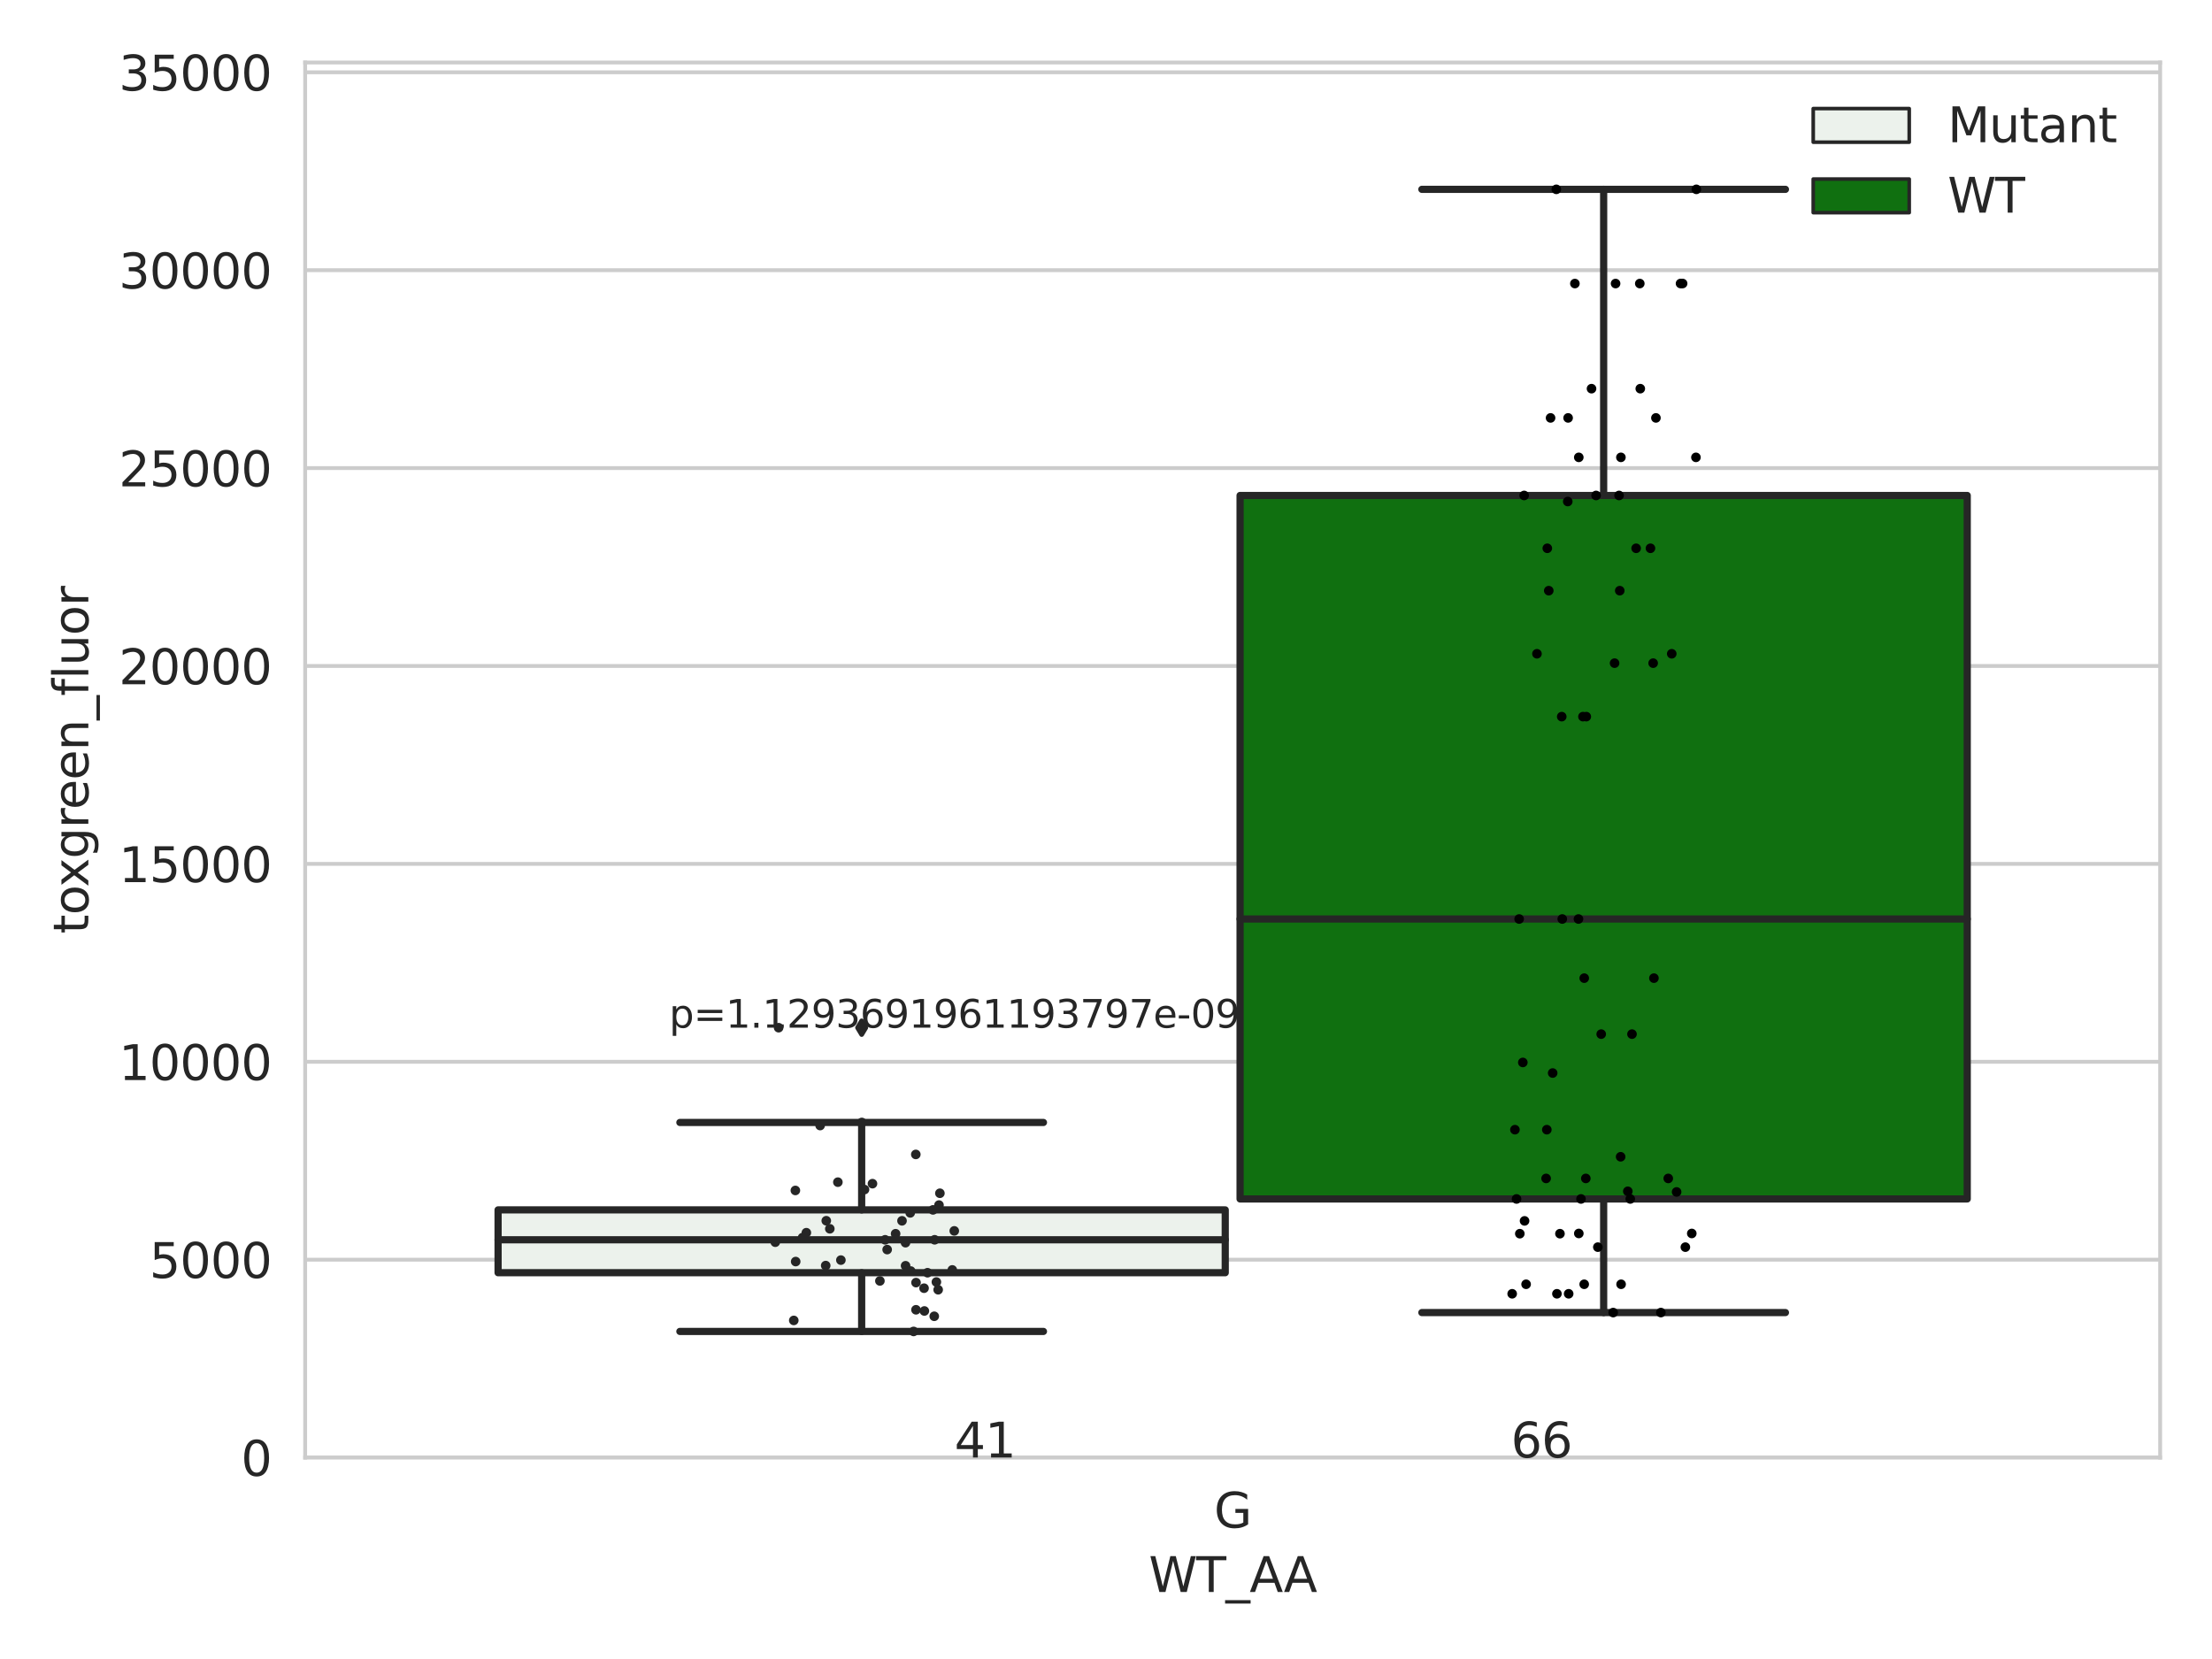 <?xml version="1.0" encoding="utf-8" standalone="no"?>
<!DOCTYPE svg PUBLIC "-//W3C//DTD SVG 1.1//EN"
  "http://www.w3.org/Graphics/SVG/1.1/DTD/svg11.dtd">
<svg xmlns:xlink="http://www.w3.org/1999/xlink" width="460.8pt" height="345.6pt" viewBox="0 0 460.8 345.6" xmlns="http://www.w3.org/2000/svg" version="1.1">
 <defs>
  <style type="text/css">*{stroke-linejoin: round; stroke-linecap: butt}</style>
 </defs>
 <g id="figure_1">
  <g id="patch_1">
   <path d="M 0 345.6 
L 460.8 345.6 
L 460.8 0 
L 0 0 
z
" style="fill: #ffffff"/>
  </g>
  <g id="axes_1">
   <g id="patch_2">
    <path d="M 63.571 303.64 
L 450 303.64 
L 450 13.022 
L 63.571 13.022 
z
" style="fill: #ffffff"/>
   </g>
   <g id="matplotlib.axis_1">
    <g id="xtick_1">
     <g id="text_1">
      <!-- G -->
      <g style="fill: #262626" transform="translate(252.911 318.238)scale(0.1 -0.1)">
       <defs>
        <path id="DejaVuSans-47" d="M 3809 666 
L 3809 1919 
L 2778 1919 
L 2778 2438 
L 4434 2438 
L 4434 434 
Q 4069 175 3628 42 
Q 3188 -91 2688 -91 
Q 1594 -91 976 548 
Q 359 1188 359 2328 
Q 359 3472 976 4111 
Q 1594 4750 2688 4750 
Q 3144 4750 3555 4637 
Q 3966 4525 4313 4306 
L 4313 3634 
Q 3963 3931 3569 4081 
Q 3175 4231 2741 4231 
Q 1884 4231 1454 3753 
Q 1025 3275 1025 2328 
Q 1025 1384 1454 906 
Q 1884 428 2741 428 
Q 3075 428 3337 486 
Q 3600 544 3809 666 
z
" transform="scale(0.016)"/>
       </defs>
       <use xlink:href="#DejaVuSans-47"/>
      </g>
     </g>
    </g>
    <g id="text_2">
     <!-- WT_AA -->
     <g style="fill: #262626" transform="translate(239.31 331.638)scale(0.1 -0.1)">
      <defs>
       <path id="DejaVuSans-57" d="M 213 4666 
L 850 4666 
L 1831 722 
L 2809 4666 
L 3519 4666 
L 4500 722 
L 5478 4666 
L 6119 4666 
L 4947 0 
L 4153 0 
L 3169 4050 
L 2175 0 
L 1381 0 
L 213 4666 
z
" transform="scale(0.016)"/>
       <path id="DejaVuSans-54" d="M -19 4666 
L 3928 4666 
L 3928 4134 
L 2272 4134 
L 2272 0 
L 1638 0 
L 1638 4134 
L -19 4134 
L -19 4666 
z
" transform="scale(0.016)"/>
       <path id="DejaVuSans-5f" d="M 3263 -1063 
L 3263 -1509 
L -63 -1509 
L -63 -1063 
L 3263 -1063 
z
" transform="scale(0.016)"/>
       <path id="DejaVuSans-41" d="M 2188 4044 
L 1331 1722 
L 3047 1722 
L 2188 4044 
z
M 1831 4666 
L 2547 4666 
L 4325 0 
L 3669 0 
L 3244 1197 
L 1141 1197 
L 716 0 
L 50 0 
L 1831 4666 
z
" transform="scale(0.016)"/>
      </defs>
      <use xlink:href="#DejaVuSans-57"/>
      <use xlink:href="#DejaVuSans-54" x="98.877"/>
      <use xlink:href="#DejaVuSans-5f" x="159.961"/>
      <use xlink:href="#DejaVuSans-41" x="209.961"/>
      <use xlink:href="#DejaVuSans-41" x="281.119"/>
     </g>
    </g>
   </g>
   <g id="matplotlib.axis_2">
    <g id="ytick_1">
     <g id="line2d_1">
      <path d="M 63.571 303.64 
L 450 303.64 
" clip-path="url(#pc521bad4e2)" style="fill: none; stroke: #cccccc; stroke-width: 0.8; stroke-linecap: round"/>
     </g>
     <g id="text_3">
      <!-- 0 -->
      <g style="fill: #262626" transform="translate(50.209 307.439)scale(0.1 -0.1)">
       <defs>
        <path id="DejaVuSans-30" d="M 2034 4250 
Q 1547 4250 1301 3770 
Q 1056 3291 1056 2328 
Q 1056 1369 1301 889 
Q 1547 409 2034 409 
Q 2525 409 2770 889 
Q 3016 1369 3016 2328 
Q 3016 3291 2770 3770 
Q 2525 4250 2034 4250 
z
M 2034 4750 
Q 2819 4750 3233 4129 
Q 3647 3509 3647 2328 
Q 3647 1150 3233 529 
Q 2819 -91 2034 -91 
Q 1250 -91 836 529 
Q 422 1150 422 2328 
Q 422 3509 836 4129 
Q 1250 4750 2034 4750 
z
" transform="scale(0.016)"/>
       </defs>
       <use xlink:href="#DejaVuSans-30"/>
      </g>
     </g>
    </g>
    <g id="ytick_2">
     <g id="line2d_2">
      <path d="M 63.571 262.414 
L 450 262.414 
" clip-path="url(#pc521bad4e2)" style="fill: none; stroke: #cccccc; stroke-width: 0.8; stroke-linecap: round"/>
     </g>
     <g id="text_4">
      <!-- 5000 -->
      <g style="fill: #262626" transform="translate(31.121 266.214)scale(0.1 -0.1)">
       <defs>
        <path id="DejaVuSans-35" d="M 691 4666 
L 3169 4666 
L 3169 4134 
L 1269 4134 
L 1269 2991 
Q 1406 3038 1543 3061 
Q 1681 3084 1819 3084 
Q 2600 3084 3056 2656 
Q 3513 2228 3513 1497 
Q 3513 744 3044 326 
Q 2575 -91 1722 -91 
Q 1428 -91 1123 -41 
Q 819 9 494 109 
L 494 744 
Q 775 591 1075 516 
Q 1375 441 1709 441 
Q 2250 441 2565 725 
Q 2881 1009 2881 1497 
Q 2881 1984 2565 2268 
Q 2250 2553 1709 2553 
Q 1456 2553 1204 2497 
Q 953 2441 691 2322 
L 691 4666 
z
" transform="scale(0.016)"/>
       </defs>
       <use xlink:href="#DejaVuSans-35"/>
       <use xlink:href="#DejaVuSans-30" x="63.623"/>
       <use xlink:href="#DejaVuSans-30" x="127.246"/>
       <use xlink:href="#DejaVuSans-30" x="190.869"/>
      </g>
     </g>
    </g>
    <g id="ytick_3">
     <g id="line2d_3">
      <path d="M 63.571 221.189 
L 450 221.189 
" clip-path="url(#pc521bad4e2)" style="fill: none; stroke: #cccccc; stroke-width: 0.8; stroke-linecap: round"/>
     </g>
     <g id="text_5">
      <!-- 10000 -->
      <g style="fill: #262626" transform="translate(24.759 224.988)scale(0.1 -0.1)">
       <defs>
        <path id="DejaVuSans-31" d="M 794 531 
L 1825 531 
L 1825 4091 
L 703 3866 
L 703 4441 
L 1819 4666 
L 2450 4666 
L 2450 531 
L 3481 531 
L 3481 0 
L 794 0 
L 794 531 
z
" transform="scale(0.016)"/>
       </defs>
       <use xlink:href="#DejaVuSans-31"/>
       <use xlink:href="#DejaVuSans-30" x="63.623"/>
       <use xlink:href="#DejaVuSans-30" x="127.246"/>
       <use xlink:href="#DejaVuSans-30" x="190.869"/>
       <use xlink:href="#DejaVuSans-30" x="254.492"/>
      </g>
     </g>
    </g>
    <g id="ytick_4">
     <g id="line2d_4">
      <path d="M 63.571 179.963 
L 450 179.963 
" clip-path="url(#pc521bad4e2)" style="fill: none; stroke: #cccccc; stroke-width: 0.8; stroke-linecap: round"/>
     </g>
     <g id="text_6">
      <!-- 15000 -->
      <g style="fill: #262626" transform="translate(24.759 183.762)scale(0.1 -0.1)">
       <use xlink:href="#DejaVuSans-31"/>
       <use xlink:href="#DejaVuSans-35" x="63.623"/>
       <use xlink:href="#DejaVuSans-30" x="127.246"/>
       <use xlink:href="#DejaVuSans-30" x="190.869"/>
       <use xlink:href="#DejaVuSans-30" x="254.492"/>
      </g>
     </g>
    </g>
    <g id="ytick_5">
     <g id="line2d_5">
      <path d="M 63.571 138.738 
L 450 138.738 
" clip-path="url(#pc521bad4e2)" style="fill: none; stroke: #cccccc; stroke-width: 0.8; stroke-linecap: round"/>
     </g>
     <g id="text_7">
      <!-- 20000 -->
      <g style="fill: #262626" transform="translate(24.759 142.537)scale(0.1 -0.1)">
       <defs>
        <path id="DejaVuSans-32" d="M 1228 531 
L 3431 531 
L 3431 0 
L 469 0 
L 469 531 
Q 828 903 1448 1529 
Q 2069 2156 2228 2338 
Q 2531 2678 2651 2914 
Q 2772 3150 2772 3378 
Q 2772 3750 2511 3984 
Q 2250 4219 1831 4219 
Q 1534 4219 1204 4116 
Q 875 4013 500 3803 
L 500 4441 
Q 881 4594 1212 4672 
Q 1544 4750 1819 4750 
Q 2544 4750 2975 4387 
Q 3406 4025 3406 3419 
Q 3406 3131 3298 2873 
Q 3191 2616 2906 2266 
Q 2828 2175 2409 1742 
Q 1991 1309 1228 531 
z
" transform="scale(0.016)"/>
       </defs>
       <use xlink:href="#DejaVuSans-32"/>
       <use xlink:href="#DejaVuSans-30" x="63.623"/>
       <use xlink:href="#DejaVuSans-30" x="127.246"/>
       <use xlink:href="#DejaVuSans-30" x="190.869"/>
       <use xlink:href="#DejaVuSans-30" x="254.492"/>
      </g>
     </g>
    </g>
    <g id="ytick_6">
     <g id="line2d_6">
      <path d="M 63.571 97.512 
L 450 97.512 
" clip-path="url(#pc521bad4e2)" style="fill: none; stroke: #cccccc; stroke-width: 0.8; stroke-linecap: round"/>
     </g>
     <g id="text_8">
      <!-- 25000 -->
      <g style="fill: #262626" transform="translate(24.759 101.311)scale(0.1 -0.1)">
       <use xlink:href="#DejaVuSans-32"/>
       <use xlink:href="#DejaVuSans-35" x="63.623"/>
       <use xlink:href="#DejaVuSans-30" x="127.246"/>
       <use xlink:href="#DejaVuSans-30" x="190.869"/>
       <use xlink:href="#DejaVuSans-30" x="254.492"/>
      </g>
     </g>
    </g>
    <g id="ytick_7">
     <g id="line2d_7">
      <path d="M 63.571 56.286 
L 450 56.286 
" clip-path="url(#pc521bad4e2)" style="fill: none; stroke: #cccccc; stroke-width: 0.8; stroke-linecap: round"/>
     </g>
     <g id="text_9">
      <!-- 30000 -->
      <g style="fill: #262626" transform="translate(24.759 60.085)scale(0.1 -0.1)">
       <defs>
        <path id="DejaVuSans-33" d="M 2597 2516 
Q 3050 2419 3304 2112 
Q 3559 1806 3559 1356 
Q 3559 666 3084 287 
Q 2609 -91 1734 -91 
Q 1441 -91 1130 -33 
Q 819 25 488 141 
L 488 750 
Q 750 597 1062 519 
Q 1375 441 1716 441 
Q 2309 441 2620 675 
Q 2931 909 2931 1356 
Q 2931 1769 2642 2001 
Q 2353 2234 1838 2234 
L 1294 2234 
L 1294 2753 
L 1863 2753 
Q 2328 2753 2575 2939 
Q 2822 3125 2822 3475 
Q 2822 3834 2567 4026 
Q 2313 4219 1838 4219 
Q 1578 4219 1281 4162 
Q 984 4106 628 3988 
L 628 4550 
Q 988 4650 1302 4700 
Q 1616 4750 1894 4750 
Q 2613 4750 3031 4423 
Q 3450 4097 3450 3541 
Q 3450 3153 3228 2886 
Q 3006 2619 2597 2516 
z
" transform="scale(0.016)"/>
       </defs>
       <use xlink:href="#DejaVuSans-33"/>
       <use xlink:href="#DejaVuSans-30" x="63.623"/>
       <use xlink:href="#DejaVuSans-30" x="127.246"/>
       <use xlink:href="#DejaVuSans-30" x="190.869"/>
       <use xlink:href="#DejaVuSans-30" x="254.492"/>
      </g>
     </g>
    </g>
    <g id="ytick_8">
     <g id="line2d_8">
      <path d="M 63.571 15.061 
L 450 15.061 
" clip-path="url(#pc521bad4e2)" style="fill: none; stroke: #cccccc; stroke-width: 0.8; stroke-linecap: round"/>
     </g>
     <g id="text_10">
      <!-- 35000 -->
      <g style="fill: #262626" transform="translate(24.759 18.86)scale(0.1 -0.1)">
       <use xlink:href="#DejaVuSans-33"/>
       <use xlink:href="#DejaVuSans-35" x="63.623"/>
       <use xlink:href="#DejaVuSans-30" x="127.246"/>
       <use xlink:href="#DejaVuSans-30" x="190.869"/>
       <use xlink:href="#DejaVuSans-30" x="254.492"/>
      </g>
     </g>
    </g>
    <g id="text_11">
     <!-- toxgreen_fluor -->
     <g style="fill: #262626" transform="translate(18.401 194.526)rotate(-90)scale(0.1 -0.1)">
      <defs>
       <path id="DejaVuSans-74" d="M 1172 4494 
L 1172 3500 
L 2356 3500 
L 2356 3053 
L 1172 3053 
L 1172 1153 
Q 1172 725 1289 603 
Q 1406 481 1766 481 
L 2356 481 
L 2356 0 
L 1766 0 
Q 1100 0 847 248 
Q 594 497 594 1153 
L 594 3053 
L 172 3053 
L 172 3500 
L 594 3500 
L 594 4494 
L 1172 4494 
z
" transform="scale(0.016)"/>
       <path id="DejaVuSans-6f" d="M 1959 3097 
Q 1497 3097 1228 2736 
Q 959 2375 959 1747 
Q 959 1119 1226 758 
Q 1494 397 1959 397 
Q 2419 397 2687 759 
Q 2956 1122 2956 1747 
Q 2956 2369 2687 2733 
Q 2419 3097 1959 3097 
z
M 1959 3584 
Q 2709 3584 3137 3096 
Q 3566 2609 3566 1747 
Q 3566 888 3137 398 
Q 2709 -91 1959 -91 
Q 1206 -91 779 398 
Q 353 888 353 1747 
Q 353 2609 779 3096 
Q 1206 3584 1959 3584 
z
" transform="scale(0.016)"/>
       <path id="DejaVuSans-78" d="M 3513 3500 
L 2247 1797 
L 3578 0 
L 2900 0 
L 1881 1375 
L 863 0 
L 184 0 
L 1544 1831 
L 300 3500 
L 978 3500 
L 1906 2253 
L 2834 3500 
L 3513 3500 
z
" transform="scale(0.016)"/>
       <path id="DejaVuSans-67" d="M 2906 1791 
Q 2906 2416 2648 2759 
Q 2391 3103 1925 3103 
Q 1463 3103 1205 2759 
Q 947 2416 947 1791 
Q 947 1169 1205 825 
Q 1463 481 1925 481 
Q 2391 481 2648 825 
Q 2906 1169 2906 1791 
z
M 3481 434 
Q 3481 -459 3084 -895 
Q 2688 -1331 1869 -1331 
Q 1566 -1331 1297 -1286 
Q 1028 -1241 775 -1147 
L 775 -588 
Q 1028 -725 1275 -790 
Q 1522 -856 1778 -856 
Q 2344 -856 2625 -561 
Q 2906 -266 2906 331 
L 2906 616 
Q 2728 306 2450 153 
Q 2172 0 1784 0 
Q 1141 0 747 490 
Q 353 981 353 1791 
Q 353 2603 747 3093 
Q 1141 3584 1784 3584 
Q 2172 3584 2450 3431 
Q 2728 3278 2906 2969 
L 2906 3500 
L 3481 3500 
L 3481 434 
z
" transform="scale(0.016)"/>
       <path id="DejaVuSans-72" d="M 2631 2963 
Q 2534 3019 2420 3045 
Q 2306 3072 2169 3072 
Q 1681 3072 1420 2755 
Q 1159 2438 1159 1844 
L 1159 0 
L 581 0 
L 581 3500 
L 1159 3500 
L 1159 2956 
Q 1341 3275 1631 3429 
Q 1922 3584 2338 3584 
Q 2397 3584 2469 3576 
Q 2541 3569 2628 3553 
L 2631 2963 
z
" transform="scale(0.016)"/>
       <path id="DejaVuSans-65" d="M 3597 1894 
L 3597 1613 
L 953 1613 
Q 991 1019 1311 708 
Q 1631 397 2203 397 
Q 2534 397 2845 478 
Q 3156 559 3463 722 
L 3463 178 
Q 3153 47 2828 -22 
Q 2503 -91 2169 -91 
Q 1331 -91 842 396 
Q 353 884 353 1716 
Q 353 2575 817 3079 
Q 1281 3584 2069 3584 
Q 2775 3584 3186 3129 
Q 3597 2675 3597 1894 
z
M 3022 2063 
Q 3016 2534 2758 2815 
Q 2500 3097 2075 3097 
Q 1594 3097 1305 2825 
Q 1016 2553 972 2059 
L 3022 2063 
z
" transform="scale(0.016)"/>
       <path id="DejaVuSans-6e" d="M 3513 2113 
L 3513 0 
L 2938 0 
L 2938 2094 
Q 2938 2591 2744 2837 
Q 2550 3084 2163 3084 
Q 1697 3084 1428 2787 
Q 1159 2491 1159 1978 
L 1159 0 
L 581 0 
L 581 3500 
L 1159 3500 
L 1159 2956 
Q 1366 3272 1645 3428 
Q 1925 3584 2291 3584 
Q 2894 3584 3203 3211 
Q 3513 2838 3513 2113 
z
" transform="scale(0.016)"/>
       <path id="DejaVuSans-66" d="M 2375 4863 
L 2375 4384 
L 1825 4384 
Q 1516 4384 1395 4259 
Q 1275 4134 1275 3809 
L 1275 3500 
L 2222 3500 
L 2222 3053 
L 1275 3053 
L 1275 0 
L 697 0 
L 697 3053 
L 147 3053 
L 147 3500 
L 697 3500 
L 697 3744 
Q 697 4328 969 4595 
Q 1241 4863 1831 4863 
L 2375 4863 
z
" transform="scale(0.016)"/>
       <path id="DejaVuSans-6c" d="M 603 4863 
L 1178 4863 
L 1178 0 
L 603 0 
L 603 4863 
z
" transform="scale(0.016)"/>
       <path id="DejaVuSans-75" d="M 544 1381 
L 544 3500 
L 1119 3500 
L 1119 1403 
Q 1119 906 1312 657 
Q 1506 409 1894 409 
Q 2359 409 2629 706 
Q 2900 1003 2900 1516 
L 2900 3500 
L 3475 3500 
L 3475 0 
L 2900 0 
L 2900 538 
Q 2691 219 2414 64 
Q 2138 -91 1772 -91 
Q 1169 -91 856 284 
Q 544 659 544 1381 
z
M 1991 3584 
L 1991 3584 
z
" transform="scale(0.016)"/>
      </defs>
      <use xlink:href="#DejaVuSans-74"/>
      <use xlink:href="#DejaVuSans-6f" x="39.209"/>
      <use xlink:href="#DejaVuSans-78" x="97.266"/>
      <use xlink:href="#DejaVuSans-67" x="156.445"/>
      <use xlink:href="#DejaVuSans-72" x="219.922"/>
      <use xlink:href="#DejaVuSans-65" x="258.785"/>
      <use xlink:href="#DejaVuSans-65" x="320.309"/>
      <use xlink:href="#DejaVuSans-6e" x="381.832"/>
      <use xlink:href="#DejaVuSans-5f" x="445.211"/>
      <use xlink:href="#DejaVuSans-66" x="495.211"/>
      <use xlink:href="#DejaVuSans-6c" x="530.416"/>
      <use xlink:href="#DejaVuSans-75" x="558.199"/>
      <use xlink:href="#DejaVuSans-6f" x="621.578"/>
      <use xlink:href="#DejaVuSans-72" x="682.76"/>
     </g>
    </g>
   </g>
   <g id="patch_3">
    <path d="M 103.76 265.13 
L 255.24 265.13 
L 255.24 252.042 
L 103.76 252.042 
L 103.76 265.13 
z
" clip-path="url(#pc521bad4e2)" style="fill: #ecf2ec; stroke: #262626; stroke-width: 1.5; stroke-linejoin: miter"/>
   </g>
   <g id="patch_4">
    <path d="M 258.331 249.763 
L 409.811 249.763 
L 409.811 103.214 
L 258.331 103.214 
L 258.331 249.763 
z
" clip-path="url(#pc521bad4e2)" style="fill: #107010; stroke: #262626; stroke-width: 1.5; stroke-linejoin: miter"/>
   </g>
   <g id="patch_5">
    <path d="M 256.786 303.64 
L 256.786 303.64 
L 256.786 303.64 
L 256.786 303.64 
z
" clip-path="url(#pc521bad4e2)" style="fill: #ecf2ec; stroke: #262626; stroke-width: 0.75; stroke-linejoin: miter"/>
   </g>
   <g id="patch_6">
    <path d="M 256.786 303.64 
L 256.786 303.64 
L 256.786 303.64 
L 256.786 303.64 
z
" clip-path="url(#pc521bad4e2)" style="fill: #107010; stroke: #262626; stroke-width: 0.75; stroke-linejoin: miter"/>
   </g>
   <g id="PathCollection_1"/>
   <g id="PathCollection_2"/>
   <g id="line2d_9">
    <path d="M 179.5 265.13 
L 179.5 277.363 
" clip-path="url(#pc521bad4e2)" style="fill: none; stroke: #262626; stroke-width: 1.5; stroke-linecap: round"/>
   </g>
   <g id="line2d_10">
    <path d="M 179.5 252.042 
L 179.5 233.83 
" clip-path="url(#pc521bad4e2)" style="fill: none; stroke: #262626; stroke-width: 1.5; stroke-linecap: round"/>
   </g>
   <g id="line2d_11">
    <path d="M 141.63 277.363 
L 217.37 277.363 
" clip-path="url(#pc521bad4e2)" style="fill: none; stroke: #262626; stroke-width: 1.5; stroke-linecap: round"/>
   </g>
   <g id="line2d_12">
    <path d="M 141.63 233.83 
L 217.37 233.83 
" clip-path="url(#pc521bad4e2)" style="fill: none; stroke: #262626; stroke-width: 1.5; stroke-linecap: round"/>
   </g>
   <g id="line2d_13">
    <defs>
     <path id="mf47e82331b" d="M -0 1.414 
L 0.849 0 
L 0 -1.414 
L -0.849 -0 
z
" style="stroke: #262626; stroke-linejoin: miter"/>
    </defs>
    <g clip-path="url(#pc521bad4e2)">
     <use xlink:href="#mf47e82331b" x="179.5" y="214.086" style="fill: #262626; stroke: #262626; stroke-linejoin: miter"/>
    </g>
   </g>
   <g id="line2d_14">
    <path d="M 334.071 249.763 
L 334.071 273.432 
" clip-path="url(#pc521bad4e2)" style="fill: none; stroke: #262626; stroke-width: 1.5; stroke-linecap: round"/>
   </g>
   <g id="line2d_15">
    <path d="M 334.071 103.214 
L 334.071 39.442 
" clip-path="url(#pc521bad4e2)" style="fill: none; stroke: #262626; stroke-width: 1.5; stroke-linecap: round"/>
   </g>
   <g id="line2d_16">
    <path d="M 296.201 273.432 
L 371.941 273.432 
" clip-path="url(#pc521bad4e2)" style="fill: none; stroke: #262626; stroke-width: 1.5; stroke-linecap: round"/>
   </g>
   <g id="line2d_17">
    <path d="M 296.201 39.442 
L 371.941 39.442 
" clip-path="url(#pc521bad4e2)" style="fill: none; stroke: #262626; stroke-width: 1.5; stroke-linecap: round"/>
   </g>
   <g id="line2d_18"/>
   <g id="line2d_19">
    <path d="M 103.76 258.271 
L 255.24 258.271 
" clip-path="url(#pc521bad4e2)" style="fill: none; stroke: #262626; stroke-width: 1.5; stroke-linecap: round"/>
   </g>
   <g id="line2d_20">
    <path d="M 258.331 191.445 
L 409.811 191.445 
" clip-path="url(#pc521bad4e2)" style="fill: none; stroke: #262626; stroke-width: 1.5; stroke-linecap: round"/>
   </g>
   <g id="patch_7">
    <path d="M 63.571 303.64 
L 63.571 13.022 
" style="fill: none; stroke: #cccccc; stroke-width: 0.8; stroke-linejoin: miter; stroke-linecap: square"/>
   </g>
   <g id="patch_8">
    <path d="M 450 303.64 
L 450 13.022 
" style="fill: none; stroke: #cccccc; stroke-width: 0.8; stroke-linejoin: miter; stroke-linecap: square"/>
   </g>
   <g id="patch_9">
    <path d="M 63.571 303.64 
L 450 303.64 
" style="fill: none; stroke: #cccccc; stroke-width: 0.8; stroke-linejoin: miter; stroke-linecap: square"/>
   </g>
   <g id="patch_10">
    <path d="M 63.571 13.022 
L 450 13.022 
" style="fill: none; stroke: #cccccc; stroke-width: 0.8; stroke-linejoin: miter; stroke-linecap: square"/>
   </g>
   <g id="PathCollection_3">
    <defs>
     <path id="C0_0_80d7cc8907" d="M 0 1 
C 0.265 1 0.52 0.895 0.707 0.707 
C 0.895 0.52 1 0.265 1 -0 
C 1 -0.265 0.895 -0.52 0.707 -0.707 
C 0.52 -0.895 0.265 -1 0 -1 
C -0.265 -1 -0.52 -0.895 -0.707 -0.707 
C -0.895 -0.52 -1 -0.265 -1 0 
C -1 0.265 -0.895 0.52 -0.707 0.707 
C -0.52 0.895 -0.265 1 0 1 
z
"/>
    </defs>
    <g clip-path="url(#pc521bad4e2)">
     <use xlink:href="#C0_0_80d7cc8907" x="194.704" y="258.269" style="fill: #262626"/>
    </g>
    <g clip-path="url(#pc521bad4e2)">
     <use xlink:href="#C0_0_80d7cc8907" x="189.618" y="252.665" style="fill: #262626"/>
    </g>
    <g clip-path="url(#pc521bad4e2)">
     <use xlink:href="#C0_0_80d7cc8907" x="195.797" y="248.577" style="fill: #262626"/>
    </g>
    <g clip-path="url(#pc521bad4e2)">
     <use xlink:href="#C0_0_80d7cc8907" x="190.319" y="277.363" style="fill: #262626"/>
    </g>
    <g clip-path="url(#pc521bad4e2)">
     <use xlink:href="#C0_0_80d7cc8907" x="198.38" y="264.546" style="fill: #262626"/>
    </g>
    <g clip-path="url(#pc521bad4e2)">
     <use xlink:href="#C0_0_80d7cc8907" x="179.53" y="233.83" style="fill: #262626"/>
    </g>
    <g clip-path="url(#pc521bad4e2)">
     <use xlink:href="#C0_0_80d7cc8907" x="172.865" y="255.979" style="fill: #262626"/>
    </g>
    <g clip-path="url(#pc521bad4e2)">
     <use xlink:href="#C0_0_80d7cc8907" x="184.389" y="258.271" style="fill: #262626"/>
    </g>
    <g clip-path="url(#pc521bad4e2)">
     <use xlink:href="#C0_0_80d7cc8907" x="184.811" y="260.31" style="fill: #262626"/>
    </g>
    <g clip-path="url(#pc521bad4e2)">
     <use xlink:href="#C0_0_80d7cc8907" x="183.3" y="266.843" style="fill: #262626"/>
    </g>
    <g clip-path="url(#pc521bad4e2)">
     <use xlink:href="#C0_0_80d7cc8907" x="162.202" y="214.086" style="fill: #262626"/>
    </g>
    <g clip-path="url(#pc521bad4e2)">
     <use xlink:href="#C0_0_80d7cc8907" x="181.752" y="246.58" style="fill: #262626"/>
    </g>
    <g clip-path="url(#pc521bad4e2)">
     <use xlink:href="#C0_0_80d7cc8907" x="198.793" y="256.415" style="fill: #262626"/>
    </g>
    <g clip-path="url(#pc521bad4e2)">
     <use xlink:href="#C0_0_80d7cc8907" x="170.848" y="234.471" style="fill: #262626"/>
    </g>
    <g clip-path="url(#pc521bad4e2)">
     <use xlink:href="#C0_0_80d7cc8907" x="190.818" y="272.851" style="fill: #262626"/>
    </g>
    <g clip-path="url(#pc521bad4e2)">
     <use xlink:href="#C0_0_80d7cc8907" x="172.129" y="254.301" style="fill: #262626"/>
    </g>
    <g clip-path="url(#pc521bad4e2)">
     <use xlink:href="#C0_0_80d7cc8907" x="192.498" y="268.354" style="fill: #262626"/>
    </g>
    <g clip-path="url(#pc521bad4e2)">
     <use xlink:href="#C0_0_80d7cc8907" x="172.01" y="263.641" style="fill: #262626"/>
    </g>
    <g clip-path="url(#pc521bad4e2)">
     <use xlink:href="#C0_0_80d7cc8907" x="195.437" y="268.678" style="fill: #262626"/>
    </g>
    <g clip-path="url(#pc521bad4e2)">
     <use xlink:href="#C0_0_80d7cc8907" x="188.636" y="258.875" style="fill: #262626"/>
    </g>
    <g clip-path="url(#pc521bad4e2)">
     <use xlink:href="#C0_0_80d7cc8907" x="190.826" y="267.188" style="fill: #262626"/>
    </g>
    <g clip-path="url(#pc521bad4e2)">
     <use xlink:href="#C0_0_80d7cc8907" x="193.218" y="265.13" style="fill: #262626"/>
    </g>
    <g clip-path="url(#pc521bad4e2)">
     <use xlink:href="#C0_0_80d7cc8907" x="195.068" y="267.067" style="fill: #262626"/>
    </g>
    <g clip-path="url(#pc521bad4e2)">
     <use xlink:href="#C0_0_80d7cc8907" x="167.188" y="257.817" style="fill: #262626"/>
    </g>
    <g clip-path="url(#pc521bad4e2)">
     <use xlink:href="#C0_0_80d7cc8907" x="195.608" y="251.039" style="fill: #262626"/>
    </g>
    <g clip-path="url(#pc521bad4e2)">
     <use xlink:href="#C0_0_80d7cc8907" x="187.906" y="254.319" style="fill: #262626"/>
    </g>
    <g clip-path="url(#pc521bad4e2)">
     <use xlink:href="#C0_0_80d7cc8907" x="189.722" y="264.782" style="fill: #262626"/>
    </g>
    <g clip-path="url(#pc521bad4e2)">
     <use xlink:href="#C0_0_80d7cc8907" x="188.649" y="263.679" style="fill: #262626"/>
    </g>
    <g clip-path="url(#pc521bad4e2)">
     <use xlink:href="#C0_0_80d7cc8907" x="175.172" y="262.502" style="fill: #262626"/>
    </g>
    <g clip-path="url(#pc521bad4e2)">
     <use xlink:href="#C0_0_80d7cc8907" x="194.621" y="274.203" style="fill: #262626"/>
    </g>
    <g clip-path="url(#pc521bad4e2)">
     <use xlink:href="#C0_0_80d7cc8907" x="190.78" y="240.487" style="fill: #262626"/>
    </g>
    <g clip-path="url(#pc521bad4e2)">
     <use xlink:href="#C0_0_80d7cc8907" x="192.564" y="273.098" style="fill: #262626"/>
    </g>
    <g clip-path="url(#pc521bad4e2)">
     <use xlink:href="#C0_0_80d7cc8907" x="180.095" y="247.809" style="fill: #262626"/>
    </g>
    <g clip-path="url(#pc521bad4e2)">
     <use xlink:href="#C0_0_80d7cc8907" x="165.691" y="247.993" style="fill: #262626"/>
    </g>
    <g clip-path="url(#pc521bad4e2)">
     <use xlink:href="#C0_0_80d7cc8907" x="174.544" y="246.266" style="fill: #262626"/>
    </g>
    <g clip-path="url(#pc521bad4e2)">
     <use xlink:href="#C0_0_80d7cc8907" x="165.358" y="275.068" style="fill: #262626"/>
    </g>
    <g clip-path="url(#pc521bad4e2)">
     <use xlink:href="#C0_0_80d7cc8907" x="186.571" y="257.01" style="fill: #262626"/>
    </g>
    <g clip-path="url(#pc521bad4e2)">
     <use xlink:href="#C0_0_80d7cc8907" x="161.508" y="258.771" style="fill: #262626"/>
    </g>
    <g clip-path="url(#pc521bad4e2)">
     <use xlink:href="#C0_0_80d7cc8907" x="194.36" y="252.042" style="fill: #262626"/>
    </g>
    <g clip-path="url(#pc521bad4e2)">
     <use xlink:href="#C0_0_80d7cc8907" x="165.756" y="262.807" style="fill: #262626"/>
    </g>
    <g clip-path="url(#pc521bad4e2)">
     <use xlink:href="#C0_0_80d7cc8907" x="167.979" y="256.793" style="fill: #262626"/>
    </g>
   </g>
   <g id="PathCollection_4">
    <defs>
     <path id="C1_0_4ef0a09e14" d="M 0 1 
C 0.265 1 0.52 0.895 0.707 0.707 
C 0.895 0.52 1 0.265 1 -0 
C 1 -0.265 0.895 -0.52 0.707 -0.707 
C 0.52 -0.895 0.265 -1 0 -1 
C -0.265 -1 -0.52 -0.895 -0.707 -0.707 
C -0.895 -0.52 -1 -0.265 -1 0 
C -1 0.265 -0.895 0.52 -0.707 0.707 
C -0.52 0.895 -0.265 1 0 1 
z
"/>
    </defs>
    <g clip-path="url(#pc521bad4e2)">
     <use xlink:href="#C1_0_4ef0a09e14" x="344.382" y="138.147"/>
    </g>
    <g clip-path="url(#pc521bad4e2)">
     <use xlink:href="#C1_0_4ef0a09e14" x="339.612" y="249.763"/>
    </g>
    <g clip-path="url(#pc521bad4e2)">
     <use xlink:href="#C1_0_4ef0a09e14" x="347.529" y="245.489"/>
    </g>
    <g clip-path="url(#pc521bad4e2)">
     <use xlink:href="#C1_0_4ef0a09e14" x="336.057" y="273.432"/>
    </g>
    <g clip-path="url(#pc521bad4e2)">
     <use xlink:href="#C1_0_4ef0a09e14" x="323.451" y="223.532"/>
    </g>
    <g clip-path="url(#pc521bad4e2)">
     <use xlink:href="#C1_0_4ef0a09e14" x="332.86" y="259.802"/>
    </g>
    <g clip-path="url(#pc521bad4e2)">
     <use xlink:href="#C1_0_4ef0a09e14" x="333.56" y="215.427"/>
    </g>
    <g clip-path="url(#pc521bad4e2)">
     <use xlink:href="#C1_0_4ef0a09e14" x="337.665" y="95.275"/>
    </g>
    <g clip-path="url(#pc521bad4e2)">
     <use xlink:href="#C1_0_4ef0a09e14" x="322.233" y="235.334"/>
    </g>
    <g clip-path="url(#pc521bad4e2)">
     <use xlink:href="#C1_0_4ef0a09e14" x="326.591" y="104.477"/>
    </g>
    <g clip-path="url(#pc521bad4e2)">
     <use xlink:href="#C1_0_4ef0a09e14" x="337.277" y="103.214"/>
    </g>
    <g clip-path="url(#pc521bad4e2)">
     <use xlink:href="#C1_0_4ef0a09e14" x="350.086" y="59.06"/>
    </g>
    <g clip-path="url(#pc521bad4e2)">
     <use xlink:href="#C1_0_4ef0a09e14" x="324.967" y="256.999"/>
    </g>
    <g clip-path="url(#pc521bad4e2)">
     <use xlink:href="#C1_0_4ef0a09e14" x="322.635" y="123.047"/>
    </g>
    <g clip-path="url(#pc521bad4e2)">
     <use xlink:href="#C1_0_4ef0a09e14" x="343.821" y="114.218"/>
    </g>
    <g clip-path="url(#pc521bad4e2)">
     <use xlink:href="#C1_0_4ef0a09e14" x="328.89" y="95.275"/>
    </g>
    <g clip-path="url(#pc521bad4e2)">
     <use xlink:href="#C1_0_4ef0a09e14" x="328.896" y="256.952"/>
    </g>
    <g clip-path="url(#pc521bad4e2)">
     <use xlink:href="#C1_0_4ef0a09e14" x="353.381" y="39.442"/>
    </g>
    <g clip-path="url(#pc521bad4e2)">
     <use xlink:href="#C1_0_4ef0a09e14" x="351.093" y="259.802"/>
    </g>
    <g clip-path="url(#pc521bad4e2)">
     <use xlink:href="#C1_0_4ef0a09e14" x="326.782" y="269.518"/>
    </g>
    <g clip-path="url(#pc521bad4e2)">
     <use xlink:href="#C1_0_4ef0a09e14" x="332.492" y="103.214"/>
    </g>
    <g clip-path="url(#pc521bad4e2)">
     <use xlink:href="#C1_0_4ef0a09e14" x="341.701" y="80.967"/>
    </g>
    <g clip-path="url(#pc521bad4e2)">
     <use xlink:href="#C1_0_4ef0a09e14" x="325.338" y="149.289"/>
    </g>
    <g clip-path="url(#pc521bad4e2)">
     <use xlink:href="#C1_0_4ef0a09e14" x="339.102" y="248.17"/>
    </g>
    <g clip-path="url(#pc521bad4e2)">
     <use xlink:href="#C1_0_4ef0a09e14" x="330.356" y="245.489"/>
    </g>
    <g clip-path="url(#pc521bad4e2)">
     <use xlink:href="#C1_0_4ef0a09e14" x="330.453" y="149.289"/>
    </g>
    <g clip-path="url(#pc521bad4e2)">
     <use xlink:href="#C1_0_4ef0a09e14" x="337.608" y="240.976"/>
    </g>
    <g clip-path="url(#pc521bad4e2)">
     <use xlink:href="#C1_0_4ef0a09e14" x="337.424" y="123.047"/>
    </g>
    <g clip-path="url(#pc521bad4e2)">
     <use xlink:href="#C1_0_4ef0a09e14" x="344.96" y="87.059"/>
    </g>
    <g clip-path="url(#pc521bad4e2)">
     <use xlink:href="#C1_0_4ef0a09e14" x="329.76" y="149.289"/>
    </g>
    <g clip-path="url(#pc521bad4e2)">
     <use xlink:href="#C1_0_4ef0a09e14" x="316.464" y="191.445"/>
    </g>
    <g clip-path="url(#pc521bad4e2)">
     <use xlink:href="#C1_0_4ef0a09e14" x="339.973" y="215.427"/>
    </g>
    <g clip-path="url(#pc521bad4e2)">
     <use xlink:href="#C1_0_4ef0a09e14" x="348.254" y="136.194"/>
    </g>
    <g clip-path="url(#pc521bad4e2)">
     <use xlink:href="#C1_0_4ef0a09e14" x="317.506" y="103.214"/>
    </g>
    <g clip-path="url(#pc521bad4e2)">
     <use xlink:href="#C1_0_4ef0a09e14" x="324.211" y="39.442"/>
    </g>
    <g clip-path="url(#pc521bad4e2)">
     <use xlink:href="#C1_0_4ef0a09e14" x="315.588" y="235.334"/>
    </g>
    <g clip-path="url(#pc521bad4e2)">
     <use xlink:href="#C1_0_4ef0a09e14" x="317.915" y="267.537"/>
    </g>
    <g clip-path="url(#pc521bad4e2)">
     <use xlink:href="#C1_0_4ef0a09e14" x="344.544" y="203.765"/>
    </g>
    <g clip-path="url(#pc521bad4e2)">
     <use xlink:href="#C1_0_4ef0a09e14" x="316.607" y="256.999"/>
    </g>
    <g clip-path="url(#pc521bad4e2)">
     <use xlink:href="#C1_0_4ef0a09e14" x="336.555" y="59.069"/>
    </g>
    <g clip-path="url(#pc521bad4e2)">
     <use xlink:href="#C1_0_4ef0a09e14" x="317.594" y="254.332"/>
    </g>
    <g clip-path="url(#pc521bad4e2)">
     <use xlink:href="#C1_0_4ef0a09e14" x="331.544" y="80.967"/>
    </g>
    <g clip-path="url(#pc521bad4e2)">
     <use xlink:href="#C1_0_4ef0a09e14" x="322.332" y="114.218"/>
    </g>
    <g clip-path="url(#pc521bad4e2)">
     <use xlink:href="#C1_0_4ef0a09e14" x="353.295" y="95.275"/>
    </g>
    <g clip-path="url(#pc521bad4e2)">
     <use xlink:href="#C1_0_4ef0a09e14" x="337.704" y="267.537"/>
    </g>
    <g clip-path="url(#pc521bad4e2)">
     <use xlink:href="#C1_0_4ef0a09e14" x="324.337" y="269.518"/>
    </g>
    <g clip-path="url(#pc521bad4e2)">
     <use xlink:href="#C1_0_4ef0a09e14" x="325.449" y="191.445"/>
    </g>
    <g clip-path="url(#pc521bad4e2)">
     <use xlink:href="#C1_0_4ef0a09e14" x="349.268" y="248.303"/>
    </g>
    <g clip-path="url(#pc521bad4e2)">
     <use xlink:href="#C1_0_4ef0a09e14" x="340.837" y="114.218"/>
    </g>
    <g clip-path="url(#pc521bad4e2)">
     <use xlink:href="#C1_0_4ef0a09e14" x="322.084" y="245.489"/>
    </g>
    <g clip-path="url(#pc521bad4e2)">
     <use xlink:href="#C1_0_4ef0a09e14" x="326.666" y="87.059"/>
    </g>
    <g clip-path="url(#pc521bad4e2)">
     <use xlink:href="#C1_0_4ef0a09e14" x="341.598" y="59.069"/>
    </g>
    <g clip-path="url(#pc521bad4e2)">
     <use xlink:href="#C1_0_4ef0a09e14" x="352.427" y="256.952"/>
    </g>
    <g clip-path="url(#pc521bad4e2)">
     <use xlink:href="#C1_0_4ef0a09e14" x="317.234" y="221.327"/>
    </g>
    <g clip-path="url(#pc521bad4e2)">
     <use xlink:href="#C1_0_4ef0a09e14" x="323.012" y="87.059"/>
    </g>
    <g clip-path="url(#pc521bad4e2)">
     <use xlink:href="#C1_0_4ef0a09e14" x="329.351" y="249.763"/>
    </g>
    <g clip-path="url(#pc521bad4e2)">
     <use xlink:href="#C1_0_4ef0a09e14" x="350.521" y="59.06"/>
    </g>
    <g clip-path="url(#pc521bad4e2)">
     <use xlink:href="#C1_0_4ef0a09e14" x="328.078" y="59.069"/>
    </g>
    <g clip-path="url(#pc521bad4e2)">
     <use xlink:href="#C1_0_4ef0a09e14" x="315.013" y="269.518"/>
    </g>
    <g clip-path="url(#pc521bad4e2)">
     <use xlink:href="#C1_0_4ef0a09e14" x="320.177" y="136.194"/>
    </g>
    <g clip-path="url(#pc521bad4e2)">
     <use xlink:href="#C1_0_4ef0a09e14" x="328.825" y="191.445"/>
    </g>
    <g clip-path="url(#pc521bad4e2)">
     <use xlink:href="#C1_0_4ef0a09e14" x="336.347" y="138.147"/>
    </g>
    <g clip-path="url(#pc521bad4e2)">
     <use xlink:href="#C1_0_4ef0a09e14" x="345.992" y="273.432"/>
    </g>
    <g clip-path="url(#pc521bad4e2)">
     <use xlink:href="#C1_0_4ef0a09e14" x="330.026" y="203.765"/>
    </g>
    <g clip-path="url(#pc521bad4e2)">
     <use xlink:href="#C1_0_4ef0a09e14" x="315.924" y="249.763"/>
    </g>
    <g clip-path="url(#pc521bad4e2)">
     <use xlink:href="#C1_0_4ef0a09e14" x="330.018" y="267.537"/>
    </g>
   </g>
   <g id="text_12">
    <!-- 41 -->
    <g style="fill: #262626" transform="translate(198.821 303.626)scale(0.1 -0.1)">
     <defs>
      <path id="DejaVuSans-34" d="M 2419 4116 
L 825 1625 
L 2419 1625 
L 2419 4116 
z
M 2253 4666 
L 3047 4666 
L 3047 1625 
L 3713 1625 
L 3713 1100 
L 3047 1100 
L 3047 0 
L 2419 0 
L 2419 1100 
L 313 1100 
L 313 1709 
L 2253 4666 
z
" transform="scale(0.016)"/>
     </defs>
     <use xlink:href="#DejaVuSans-34"/>
     <use xlink:href="#DejaVuSans-31" x="63.623"/>
    </g>
   </g>
   <g id="text_13">
    <!-- p=1.1293691961193797e-09 -->
    <g style="fill: #262626" transform="translate(139.399 214.085)scale(0.08 -0.08)">
     <defs>
      <path id="DejaVuSans-70" d="M 1159 525 
L 1159 -1331 
L 581 -1331 
L 581 3500 
L 1159 3500 
L 1159 2969 
Q 1341 3281 1617 3432 
Q 1894 3584 2278 3584 
Q 2916 3584 3314 3078 
Q 3713 2572 3713 1747 
Q 3713 922 3314 415 
Q 2916 -91 2278 -91 
Q 1894 -91 1617 61 
Q 1341 213 1159 525 
z
M 3116 1747 
Q 3116 2381 2855 2742 
Q 2594 3103 2138 3103 
Q 1681 3103 1420 2742 
Q 1159 2381 1159 1747 
Q 1159 1113 1420 752 
Q 1681 391 2138 391 
Q 2594 391 2855 752 
Q 3116 1113 3116 1747 
z
" transform="scale(0.016)"/>
      <path id="DejaVuSans-3d" d="M 678 2906 
L 4684 2906 
L 4684 2381 
L 678 2381 
L 678 2906 
z
M 678 1631 
L 4684 1631 
L 4684 1100 
L 678 1100 
L 678 1631 
z
" transform="scale(0.016)"/>
      <path id="DejaVuSans-2e" d="M 684 794 
L 1344 794 
L 1344 0 
L 684 0 
L 684 794 
z
" transform="scale(0.016)"/>
      <path id="DejaVuSans-39" d="M 703 97 
L 703 672 
Q 941 559 1184 500 
Q 1428 441 1663 441 
Q 2288 441 2617 861 
Q 2947 1281 2994 2138 
Q 2813 1869 2534 1725 
Q 2256 1581 1919 1581 
Q 1219 1581 811 2004 
Q 403 2428 403 3163 
Q 403 3881 828 4315 
Q 1253 4750 1959 4750 
Q 2769 4750 3195 4129 
Q 3622 3509 3622 2328 
Q 3622 1225 3098 567 
Q 2575 -91 1691 -91 
Q 1453 -91 1209 -44 
Q 966 3 703 97 
z
M 1959 2075 
Q 2384 2075 2632 2365 
Q 2881 2656 2881 3163 
Q 2881 3666 2632 3958 
Q 2384 4250 1959 4250 
Q 1534 4250 1286 3958 
Q 1038 3666 1038 3163 
Q 1038 2656 1286 2365 
Q 1534 2075 1959 2075 
z
" transform="scale(0.016)"/>
      <path id="DejaVuSans-36" d="M 2113 2584 
Q 1688 2584 1439 2293 
Q 1191 2003 1191 1497 
Q 1191 994 1439 701 
Q 1688 409 2113 409 
Q 2538 409 2786 701 
Q 3034 994 3034 1497 
Q 3034 2003 2786 2293 
Q 2538 2584 2113 2584 
z
M 3366 4563 
L 3366 3988 
Q 3128 4100 2886 4159 
Q 2644 4219 2406 4219 
Q 1781 4219 1451 3797 
Q 1122 3375 1075 2522 
Q 1259 2794 1537 2939 
Q 1816 3084 2150 3084 
Q 2853 3084 3261 2657 
Q 3669 2231 3669 1497 
Q 3669 778 3244 343 
Q 2819 -91 2113 -91 
Q 1303 -91 875 529 
Q 447 1150 447 2328 
Q 447 3434 972 4092 
Q 1497 4750 2381 4750 
Q 2619 4750 2861 4703 
Q 3103 4656 3366 4563 
z
" transform="scale(0.016)"/>
      <path id="DejaVuSans-37" d="M 525 4666 
L 3525 4666 
L 3525 4397 
L 1831 0 
L 1172 0 
L 2766 4134 
L 525 4134 
L 525 4666 
z
" transform="scale(0.016)"/>
      <path id="DejaVuSans-2d" d="M 313 2009 
L 1997 2009 
L 1997 1497 
L 313 1497 
L 313 2009 
z
" transform="scale(0.016)"/>
     </defs>
     <use xlink:href="#DejaVuSans-70"/>
     <use xlink:href="#DejaVuSans-3d" x="63.477"/>
     <use xlink:href="#DejaVuSans-31" x="147.266"/>
     <use xlink:href="#DejaVuSans-2e" x="210.889"/>
     <use xlink:href="#DejaVuSans-31" x="242.676"/>
     <use xlink:href="#DejaVuSans-32" x="306.299"/>
     <use xlink:href="#DejaVuSans-39" x="369.922"/>
     <use xlink:href="#DejaVuSans-33" x="433.545"/>
     <use xlink:href="#DejaVuSans-36" x="497.168"/>
     <use xlink:href="#DejaVuSans-39" x="560.791"/>
     <use xlink:href="#DejaVuSans-31" x="624.414"/>
     <use xlink:href="#DejaVuSans-39" x="688.037"/>
     <use xlink:href="#DejaVuSans-36" x="751.66"/>
     <use xlink:href="#DejaVuSans-31" x="815.283"/>
     <use xlink:href="#DejaVuSans-31" x="878.906"/>
     <use xlink:href="#DejaVuSans-39" x="942.529"/>
     <use xlink:href="#DejaVuSans-33" x="1006.152"/>
     <use xlink:href="#DejaVuSans-37" x="1069.775"/>
     <use xlink:href="#DejaVuSans-39" x="1133.398"/>
     <use xlink:href="#DejaVuSans-37" x="1197.021"/>
     <use xlink:href="#DejaVuSans-65" x="1260.645"/>
     <use xlink:href="#DejaVuSans-2d" x="1322.168"/>
     <use xlink:href="#DejaVuSans-30" x="1358.252"/>
     <use xlink:href="#DejaVuSans-39" x="1421.875"/>
    </g>
   </g>
   <g id="text_14">
    <!-- 66 -->
    <g style="fill: #262626" transform="translate(314.75 303.626)scale(0.1 -0.1)">
     <use xlink:href="#DejaVuSans-36"/>
     <use xlink:href="#DejaVuSans-36" x="63.623"/>
    </g>
   </g>
   <g id="legend_1">
    <g id="patch_11">
     <path d="M 377.728 29.621 
L 397.728 29.621 
L 397.728 22.621 
L 377.728 22.621 
z
" style="fill: #ecf2ec; stroke: #262626; stroke-width: 0.75; stroke-linejoin: miter"/>
    </g>
    <g id="text_15">
     <!-- Mutant -->
     <g style="fill: #262626" transform="translate(405.728 29.621)scale(0.1 -0.1)">
      <defs>
       <path id="DejaVuSans-4d" d="M 628 4666 
L 1569 4666 
L 2759 1491 
L 3956 4666 
L 4897 4666 
L 4897 0 
L 4281 0 
L 4281 4097 
L 3078 897 
L 2444 897 
L 1241 4097 
L 1241 0 
L 628 0 
L 628 4666 
z
" transform="scale(0.016)"/>
       <path id="DejaVuSans-61" d="M 2194 1759 
Q 1497 1759 1228 1600 
Q 959 1441 959 1056 
Q 959 750 1161 570 
Q 1363 391 1709 391 
Q 2188 391 2477 730 
Q 2766 1069 2766 1631 
L 2766 1759 
L 2194 1759 
z
M 3341 1997 
L 3341 0 
L 2766 0 
L 2766 531 
Q 2569 213 2275 61 
Q 1981 -91 1556 -91 
Q 1019 -91 701 211 
Q 384 513 384 1019 
Q 384 1609 779 1909 
Q 1175 2209 1959 2209 
L 2766 2209 
L 2766 2266 
Q 2766 2663 2505 2880 
Q 2244 3097 1772 3097 
Q 1472 3097 1187 3025 
Q 903 2953 641 2809 
L 641 3341 
Q 956 3463 1253 3523 
Q 1550 3584 1831 3584 
Q 2591 3584 2966 3190 
Q 3341 2797 3341 1997 
z
" transform="scale(0.016)"/>
      </defs>
      <use xlink:href="#DejaVuSans-4d"/>
      <use xlink:href="#DejaVuSans-75" x="86.279"/>
      <use xlink:href="#DejaVuSans-74" x="149.658"/>
      <use xlink:href="#DejaVuSans-61" x="188.867"/>
      <use xlink:href="#DejaVuSans-6e" x="250.146"/>
      <use xlink:href="#DejaVuSans-74" x="313.525"/>
     </g>
    </g>
    <g id="patch_12">
     <path d="M 377.728 44.299 
L 397.728 44.299 
L 397.728 37.299 
L 377.728 37.299 
z
" style="fill: #107010; stroke: #262626; stroke-width: 0.75; stroke-linejoin: miter"/>
    </g>
    <g id="text_16">
     <!-- WT -->
     <g style="fill: #262626" transform="translate(405.728 44.299)scale(0.1 -0.1)">
      <use xlink:href="#DejaVuSans-57"/>
      <use xlink:href="#DejaVuSans-54" x="98.877"/>
     </g>
    </g>
   </g>
  </g>
 </g>
 <defs>
  <clipPath id="pc521bad4e2">
   <rect x="63.571" y="13.022" width="386.429" height="290.618"/>
  </clipPath>
 </defs>
</svg>
